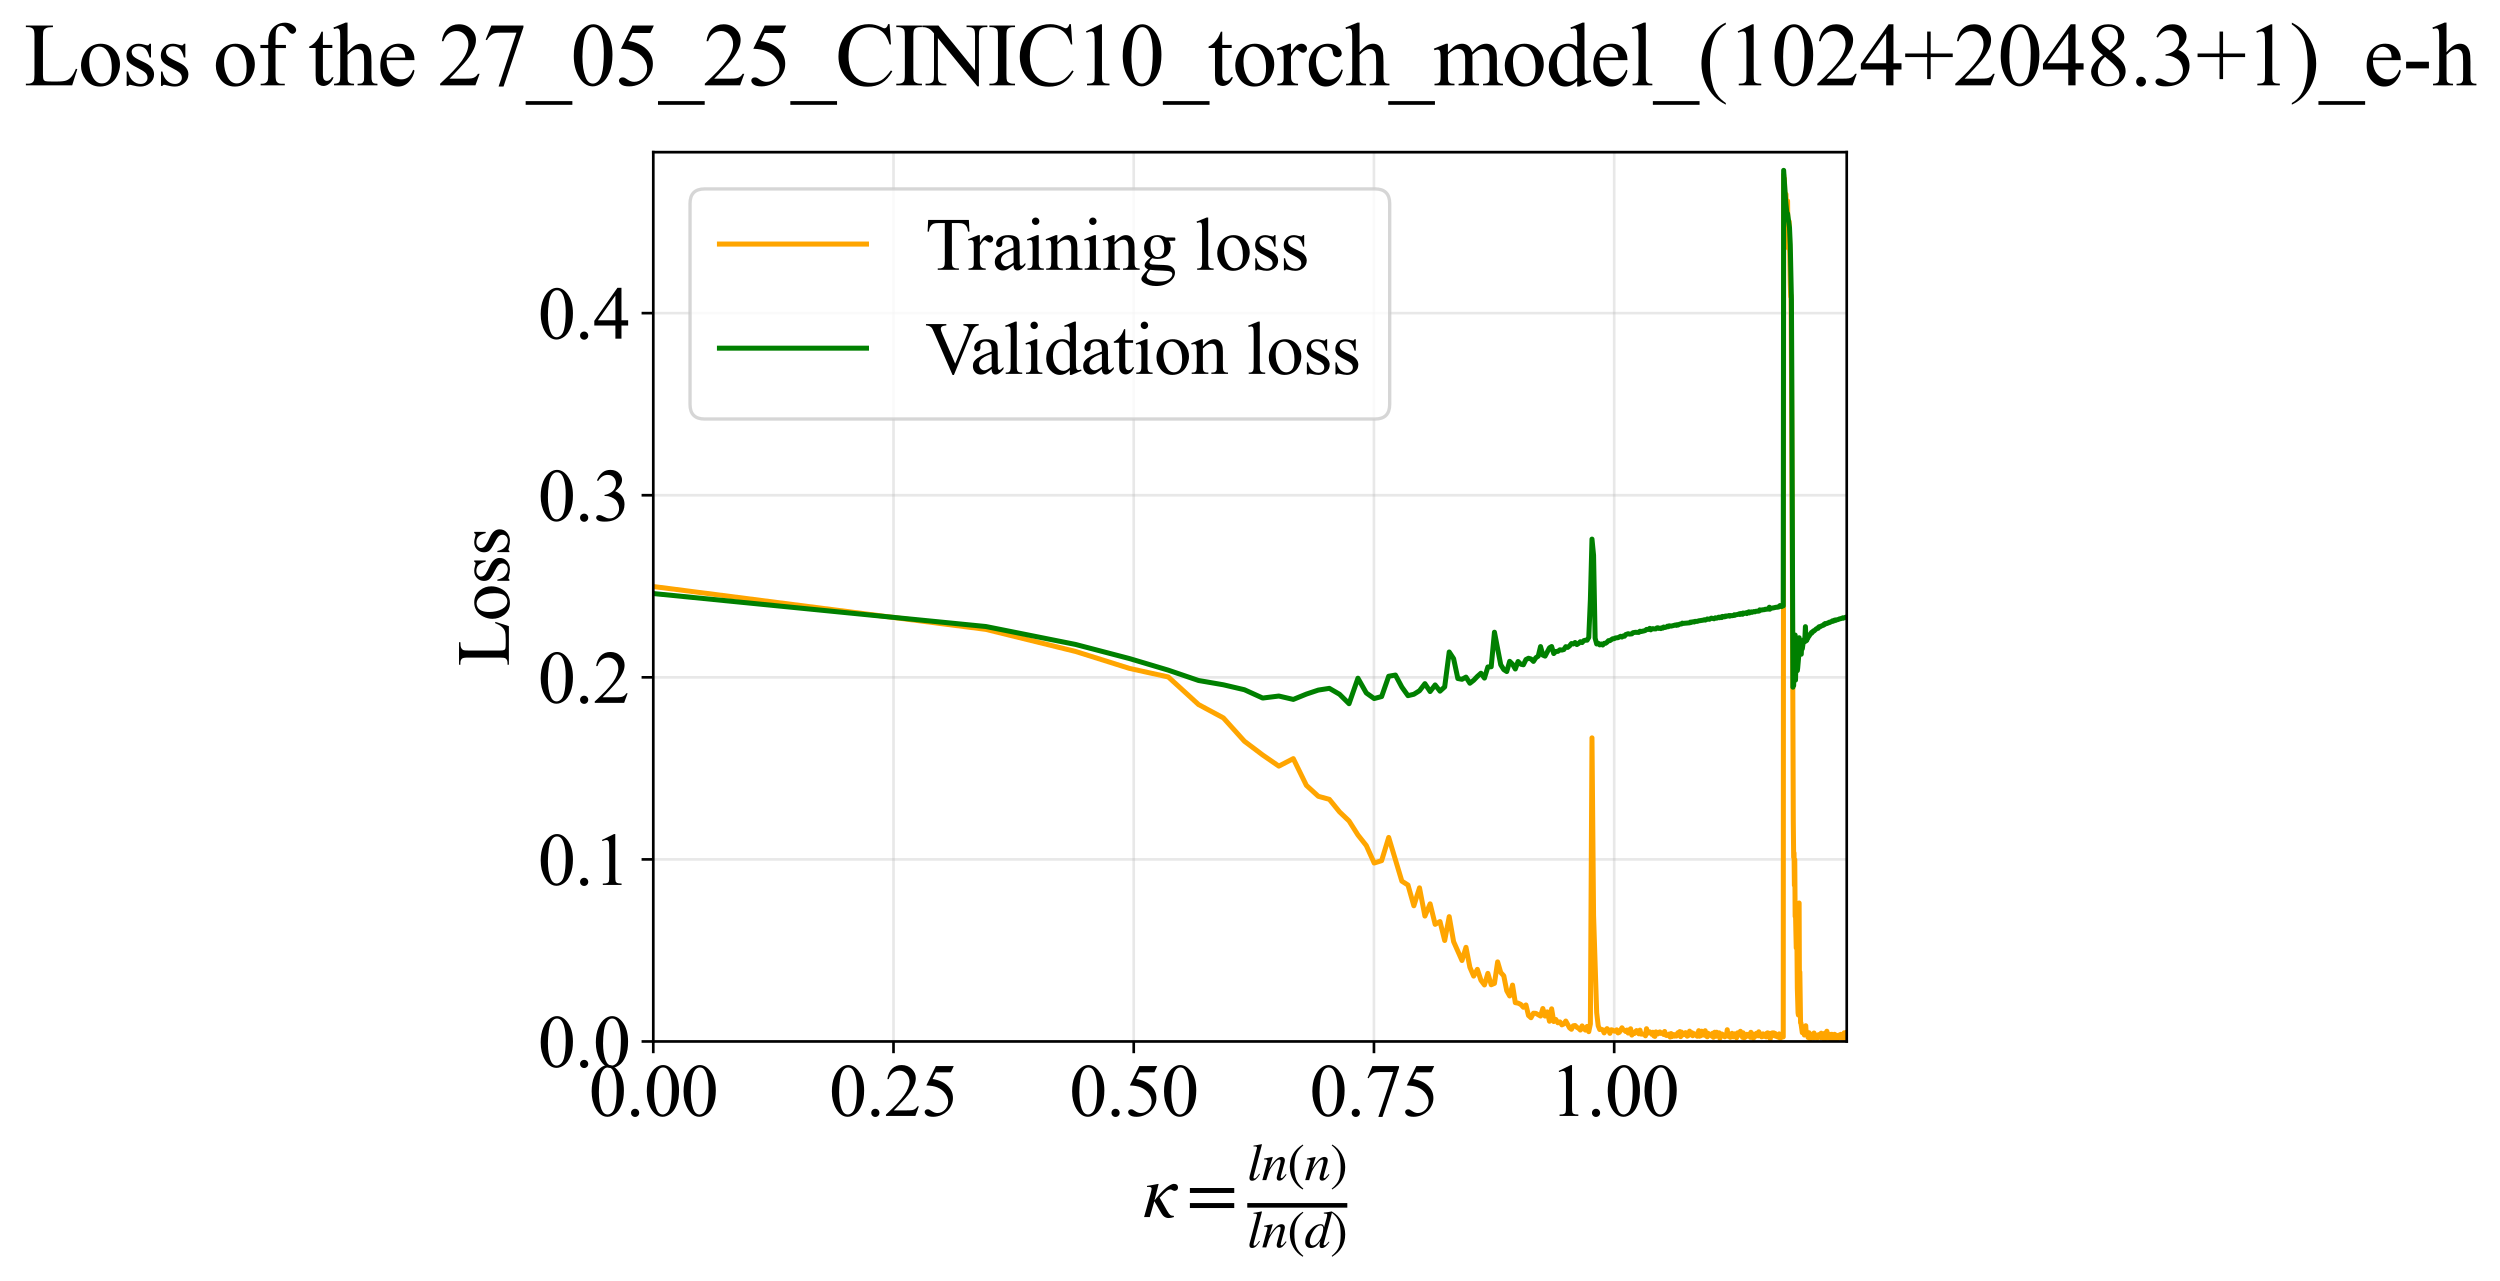 <?xml version="1.0" encoding="utf-8" standalone="no"?>
<!DOCTYPE svg PUBLIC "-//W3C//DTD SVG 1.1//EN"
  "http://www.w3.org/Graphics/SVG/1.1/DTD/svg11.dtd">
<svg xmlns:xlink="http://www.w3.org/1999/xlink" width="748.081pt" height="383.266pt" viewBox="0 0 748.081 383.266" xmlns="http://www.w3.org/2000/svg" version="1.1">
 <defs>
  <style type="text/css">*{stroke-linejoin: round; stroke-linecap: butt}</style>
 </defs>
 <g id="figure_1">
  <g id="patch_1">
   <path d="M -0 383.266 
L 748.081 383.266 
L 748.081 0 
L -0 0 
z
" style="fill: #ffffff"/>
  </g>
  <g id="axes_1">
   <g id="patch_2">
    <path d="M 195.48 311.644 
L 552.6 311.644 
L 552.6 45.532 
L 195.48 45.532 
z
" style="fill: #ffffff"/>
   </g>
   <g id="matplotlib.axis_1">
    <g id="xtick_1">
     <g id="line2d_1">
      <path d="M 195.48 311.644 
L 195.48 45.532 
" clip-path="url(#p58c168858e)" style="fill: none; stroke: #b0b0b0; stroke-opacity: 0.3; stroke-width: 0.8; stroke-linecap: square"/>
     </g>
     <g id="line2d_2">
      <defs>
       <path id="m582a5364ff" d="M 0 0 
L 0 3.5 
" style="stroke: #000000; stroke-width: 0.8"/>
      </defs>
      <g>
       <use xlink:href="#m582a5364ff" x="195.48" y="311.644" style="stroke: #000000; stroke-width: 0.8"/>
      </g>
     </g>
     <g id="text_1">
      <!-- 0.00 -->
      <g transform="translate(176.23 333.92) scale(0.22 -0.22)">
       <defs>
        <path id="TimesNewRomanPSMT-30" d="M 231 2094 
Q 231 2819 450 3342 
Q 669 3866 1031 4122 
Q 1313 4325 1613 4325 
Q 2100 4325 2488 3828 
Q 2972 3213 2972 2159 
Q 2972 1422 2759 906 
Q 2547 391 2217 158 
Q 1888 -75 1581 -75 
Q 975 -75 572 641 
Q 231 1244 231 2094 
z
M 844 2016 
Q 844 1141 1059 588 
Q 1238 122 1591 122 
Q 1759 122 1940 273 
Q 2122 425 2216 781 
Q 2359 1319 2359 2297 
Q 2359 3022 2209 3506 
Q 2097 3866 1919 4016 
Q 1791 4119 1609 4119 
Q 1397 4119 1231 3928 
Q 1006 3669 925 3112 
Q 844 2556 844 2016 
z
" transform="scale(0.016)"/>
        <path id="TimesNewRomanPSMT-2e" d="M 800 606 
Q 947 606 1047 504 
Q 1147 403 1147 259 
Q 1147 116 1045 14 
Q 944 -88 800 -88 
Q 656 -88 554 14 
Q 453 116 453 259 
Q 453 406 554 506 
Q 656 606 800 606 
z
" transform="scale(0.016)"/>
       </defs>
       <use xlink:href="#TimesNewRomanPSMT-30"/>
       <use xlink:href="#TimesNewRomanPSMT-2e" transform="translate(50 0)"/>
       <use xlink:href="#TimesNewRomanPSMT-30" transform="translate(75 0)"/>
       <use xlink:href="#TimesNewRomanPSMT-30" transform="translate(125 0)"/>
      </g>
     </g>
    </g>
    <g id="xtick_2">
     <g id="line2d_3">
      <path d="M 267.365 311.644 
L 267.365 45.532 
" clip-path="url(#p58c168858e)" style="fill: none; stroke: #b0b0b0; stroke-opacity: 0.3; stroke-width: 0.8; stroke-linecap: square"/>
     </g>
     <g id="line2d_4">
      <g>
       <use xlink:href="#m582a5364ff" x="267.365" y="311.644" style="stroke: #000000; stroke-width: 0.8"/>
      </g>
     </g>
     <g id="text_2">
      <!-- 0.25 -->
      <g transform="translate(248.115 333.92) scale(0.22 -0.22)">
       <defs>
        <path id="TimesNewRomanPSMT-32" d="M 2934 816 
L 2638 0 
L 138 0 
L 138 116 
Q 1241 1122 1691 1759 
Q 2141 2397 2141 2925 
Q 2141 3328 1894 3587 
Q 1647 3847 1303 3847 
Q 991 3847 742 3664 
Q 494 3481 375 3128 
L 259 3128 
Q 338 3706 661 4015 
Q 984 4325 1469 4325 
Q 1984 4325 2329 3994 
Q 2675 3663 2675 3213 
Q 2675 2891 2525 2569 
Q 2294 2063 1775 1497 
Q 997 647 803 472 
L 1909 472 
Q 2247 472 2383 497 
Q 2519 522 2628 598 
Q 2738 675 2819 816 
L 2934 816 
z
" transform="scale(0.016)"/>
        <path id="TimesNewRomanPSMT-35" d="M 2778 4238 
L 2534 3706 
L 1259 3706 
L 981 3138 
Q 1809 3016 2294 2522 
Q 2709 2097 2709 1522 
Q 2709 1188 2573 903 
Q 2438 619 2231 419 
Q 2025 219 1772 97 
Q 1413 -75 1034 -75 
Q 653 -75 479 54 
Q 306 184 306 341 
Q 306 428 378 495 
Q 450 563 559 563 
Q 641 563 702 538 
Q 763 513 909 409 
Q 1144 247 1384 247 
Q 1750 247 2026 523 
Q 2303 800 2303 1197 
Q 2303 1581 2056 1914 
Q 1809 2247 1375 2428 
Q 1034 2569 447 2591 
L 1259 4238 
L 2778 4238 
z
" transform="scale(0.016)"/>
       </defs>
       <use xlink:href="#TimesNewRomanPSMT-30"/>
       <use xlink:href="#TimesNewRomanPSMT-2e" transform="translate(50 0)"/>
       <use xlink:href="#TimesNewRomanPSMT-32" transform="translate(75 0)"/>
       <use xlink:href="#TimesNewRomanPSMT-35" transform="translate(125 0)"/>
      </g>
     </g>
    </g>
    <g id="xtick_3">
     <g id="line2d_5">
      <path d="M 339.249 311.644 
L 339.249 45.532 
" clip-path="url(#p58c168858e)" style="fill: none; stroke: #b0b0b0; stroke-opacity: 0.3; stroke-width: 0.8; stroke-linecap: square"/>
     </g>
     <g id="line2d_6">
      <g>
       <use xlink:href="#m582a5364ff" x="339.249" y="311.644" style="stroke: #000000; stroke-width: 0.8"/>
      </g>
     </g>
     <g id="text_3">
      <!-- 0.50 -->
      <g transform="translate(319.999 333.92) scale(0.22 -0.22)">
       <use xlink:href="#TimesNewRomanPSMT-30"/>
       <use xlink:href="#TimesNewRomanPSMT-2e" transform="translate(50 0)"/>
       <use xlink:href="#TimesNewRomanPSMT-35" transform="translate(75 0)"/>
       <use xlink:href="#TimesNewRomanPSMT-30" transform="translate(125 0)"/>
      </g>
     </g>
    </g>
    <g id="xtick_4">
     <g id="line2d_7">
      <path d="M 411.133 311.644 
L 411.133 45.532 
" clip-path="url(#p58c168858e)" style="fill: none; stroke: #b0b0b0; stroke-opacity: 0.3; stroke-width: 0.8; stroke-linecap: square"/>
     </g>
     <g id="line2d_8">
      <g>
       <use xlink:href="#m582a5364ff" x="411.133" y="311.644" style="stroke: #000000; stroke-width: 0.8"/>
      </g>
     </g>
     <g id="text_4">
      <!-- 0.75 -->
      <g transform="translate(391.883 333.92) scale(0.22 -0.22)">
       <defs>
        <path id="TimesNewRomanPSMT-37" d="M 644 4238 
L 2916 4238 
L 2916 4119 
L 1503 -88 
L 1153 -88 
L 2419 3728 
L 1253 3728 
Q 900 3728 750 3644 
Q 488 3500 328 3200 
L 238 3234 
L 644 4238 
z
" transform="scale(0.016)"/>
       </defs>
       <use xlink:href="#TimesNewRomanPSMT-30"/>
       <use xlink:href="#TimesNewRomanPSMT-2e" transform="translate(50 0)"/>
       <use xlink:href="#TimesNewRomanPSMT-37" transform="translate(75 0)"/>
       <use xlink:href="#TimesNewRomanPSMT-35" transform="translate(125 0)"/>
      </g>
     </g>
    </g>
    <g id="xtick_5">
     <g id="line2d_9">
      <path d="M 483.018 311.644 
L 483.018 45.532 
" clip-path="url(#p58c168858e)" style="fill: none; stroke: #b0b0b0; stroke-opacity: 0.3; stroke-width: 0.8; stroke-linecap: square"/>
     </g>
     <g id="line2d_10">
      <g>
       <use xlink:href="#m582a5364ff" x="483.018" y="311.644" style="stroke: #000000; stroke-width: 0.8"/>
      </g>
     </g>
     <g id="text_5">
      <!-- 1.00 -->
      <g transform="translate(463.768 333.92) scale(0.22 -0.22)">
       <defs>
        <path id="TimesNewRomanPSMT-31" d="M 750 3822 
L 1781 4325 
L 1884 4325 
L 1884 747 
Q 1884 391 1914 303 
Q 1944 216 2037 169 
Q 2131 122 2419 116 
L 2419 0 
L 825 0 
L 825 116 
Q 1125 122 1212 167 
Q 1300 213 1334 289 
Q 1369 366 1369 747 
L 1369 3034 
Q 1369 3497 1338 3628 
Q 1316 3728 1258 3775 
Q 1200 3822 1119 3822 
Q 1003 3822 797 3725 
L 750 3822 
z
" transform="scale(0.016)"/>
       </defs>
       <use xlink:href="#TimesNewRomanPSMT-31"/>
       <use xlink:href="#TimesNewRomanPSMT-2e" transform="translate(50 0)"/>
       <use xlink:href="#TimesNewRomanPSMT-30" transform="translate(75 0)"/>
       <use xlink:href="#TimesNewRomanPSMT-30" transform="translate(125 0)"/>
      </g>
     </g>
    </g>
    <g id="text_6">
     <!-- $\kappa  = \frac{ln(n)}{ln(d)}$ -->
     <g transform="translate(342.03 364.186) scale(0.22 -0.22)">
      <defs>
       <path id="STIXGeneral-Italic-3ba" d="M 979 1440 
L 998 1446 
Q 1850 2541 2464 2790 
Q 2547 2822 2630 2822 
Q 2797 2822 2886 2736 
Q 2976 2650 2976 2522 
Q 2976 2387 2893 2307 
Q 2810 2227 2682 2227 
Q 2605 2227 2502 2288 
Q 2400 2349 2336 2349 
Q 2170 2349 1990 2205 
Q 1811 2061 1414 1645 
L 2042 544 
Q 2202 262 2310 182 
Q 2419 102 2624 102 
L 2624 0 
Q 2374 -83 2182 -83 
Q 1786 -83 1555 326 
L 960 1350 
L 576 0 
L 90 0 
L 640 1978 
Q 730 2317 730 2406 
Q 730 2560 518 2560 
L 339 2560 
L 339 2650 
Q 678 2694 1306 2822 
L 1325 2803 
L 979 1440 
z
" transform="scale(0.016)"/>
       <path id="STIXGeneral-Regular-3d" d="M 4077 2048 
L 307 2048 
L 307 2470 
L 4077 2470 
L 4077 2048 
z
M 4077 768 
L 307 768 
L 307 1190 
L 4077 1190 
L 4077 768 
z
" transform="scale(0.016)"/>
       <path id="STIXGeneral-Italic-6c" d="M 1786 4339 
L 806 595 
Q 755 410 755 320 
Q 755 205 864 205 
Q 1037 205 1293 570 
L 1453 794 
L 1542 730 
Q 1254 275 1046 102 
Q 838 -70 576 -70 
Q 262 -70 262 288 
Q 262 397 288 480 
L 1165 3834 
Q 1184 3898 1184 3955 
Q 1184 4096 870 4096 
L 755 4096 
L 755 4198 
Q 1203 4250 1747 4371 
L 1786 4339 
z
" transform="scale(0.016)"/>
       <path id="STIXGeneral-Italic-6e" d="M 2944 749 
L 3034 666 
Q 2707 218 2534 80 
Q 2362 -58 2138 -58 
Q 2010 -58 1923 28 
Q 1837 115 1837 288 
Q 1837 390 1939 768 
L 2221 1805 
Q 2310 2150 2310 2310 
Q 2310 2496 2157 2496 
Q 1971 2496 1750 2275 
Q 1530 2054 1210 1587 
Q 998 1274 899 1024 
Q 800 774 570 0 
L 90 0 
L 704 2240 
Q 717 2304 717 2349 
Q 717 2445 630 2480 
Q 544 2515 301 2522 
L 301 2624 
Q 550 2675 857 2729 
Q 1165 2784 1338 2822 
L 1363 2810 
L 934 1414 
Q 1408 2170 1753 2496 
Q 2099 2822 2413 2822 
Q 2611 2822 2720 2716 
Q 2829 2611 2829 2432 
Q 2829 2272 2765 2048 
L 2406 749 
Q 2317 429 2317 358 
Q 2317 243 2419 243 
Q 2541 243 2810 582 
Q 2854 634 2944 749 
z
" transform="scale(0.016)"/>
       <path id="STIXGeneral-Regular-28" d="M 1946 -1030 
L 1869 -1133 
Q 1126 -710 716 32 
Q 307 774 307 1613 
Q 307 3386 1888 4326 
L 1946 4224 
Q 1293 3667 1075 3126 
Q 858 2586 858 1632 
Q 858 685 1082 96 
Q 1306 -493 1946 -1030 
z
" transform="scale(0.016)"/>
       <path id="STIXGeneral-Regular-29" d="M 186 4224 
L 262 4326 
Q 992 3891 1408 3148 
Q 1824 2406 1824 1581 
Q 1824 -166 243 -1133 
L 186 -1030 
Q 845 -486 1059 54 
Q 1274 595 1274 1562 
Q 1274 2534 1059 3120 
Q 845 3706 186 4224 
z
" transform="scale(0.016)"/>
       <path id="STIXGeneral-Italic-64" d="M 3334 4371 
L 3373 4333 
L 3123 3360 
L 2739 1958 
Q 2323 429 2323 384 
Q 2323 256 2438 256 
Q 2522 256 2614 336 
Q 2707 416 2963 710 
L 3040 646 
Q 2547 -83 2099 -83 
Q 1978 -83 1907 -6 
Q 1837 70 1837 205 
Q 1837 397 1920 774 
Q 1645 307 1379 118 
Q 1114 -70 781 -70 
Q 461 -70 278 125 
Q 96 320 96 678 
Q 96 1440 713 2131 
Q 1331 2822 1965 2822 
Q 2163 2822 2256 2732 
Q 2349 2643 2381 2451 
L 2387 2451 
L 2675 3494 
Q 2765 3808 2765 3949 
Q 2765 4051 2694 4076 
Q 2624 4102 2355 4115 
L 2355 4224 
Q 2848 4269 3334 4371 
z
M 2278 2310 
Q 2278 2477 2185 2576 
Q 2093 2675 1978 2675 
Q 1677 2675 1395 2381 
Q 1075 2042 864 1571 
Q 653 1101 653 704 
Q 653 486 752 361 
Q 851 237 1024 237 
Q 1312 237 1606 550 
Q 1901 864 2089 1350 
Q 2278 1837 2278 2310 
z
" transform="scale(0.016)"/>
      </defs>
      <use xlink:href="#STIXGeneral-Italic-3ba" transform="translate(0 0.003)"/>
      <use xlink:href="#STIXGeneral-Regular-3d" transform="translate(58.84 0.003)"/>
      <use xlink:href="#STIXGeneral-Italic-6c" transform="translate(141.78 50.192) scale(0.7)"/>
      <use xlink:href="#STIXGeneral-Italic-6e" transform="translate(161.24 50.192) scale(0.7)"/>
      <use xlink:href="#STIXGeneral-Regular-28" transform="translate(196.24 50.192) scale(0.7)"/>
      <use xlink:href="#STIXGeneral-Italic-6e" transform="translate(219.55 50.192) scale(0.7)"/>
      <use xlink:href="#STIXGeneral-Regular-29" transform="translate(254.55 50.192) scale(0.7)"/>
      <use xlink:href="#STIXGeneral-Italic-6c" transform="translate(141.78 -41.258) scale(0.7)"/>
      <use xlink:href="#STIXGeneral-Italic-6e" transform="translate(161.24 -41.258) scale(0.7)"/>
      <use xlink:href="#STIXGeneral-Regular-28" transform="translate(196.24 -41.258) scale(0.7)"/>
      <use xlink:href="#STIXGeneral-Italic-64" transform="translate(219.55 -41.258) scale(0.7)"/>
      <use xlink:href="#STIXGeneral-Regular-29" transform="translate(254.55 -41.258) scale(0.7)"/>
      <path d="M 141.78 12.8 
L 141.78 19.05 
L 277.86 19.05 
L 277.86 12.8 
L 141.78 12.8 
z
"/>
     </g>
    </g>
   </g>
   <g id="matplotlib.axis_2">
    <g id="ytick_1">
     <g id="line2d_11">
      <path d="M 195.48 311.644 
L 552.6 311.644 
" clip-path="url(#p58c168858e)" style="fill: none; stroke: #b0b0b0; stroke-opacity: 0.3; stroke-width: 0.8; stroke-linecap: square"/>
     </g>
     <g id="line2d_12">
      <defs>
       <path id="m85d4b911da" d="M 0 0 
L -3.5 0 
" style="stroke: #000000; stroke-width: 0.8"/>
      </defs>
      <g>
       <use xlink:href="#m85d4b911da" x="195.48" y="311.644" style="stroke: #000000; stroke-width: 0.8"/>
      </g>
     </g>
     <g id="text_7">
      <!-- 0.0 -->
      <g transform="translate(160.98 319.282) scale(0.22 -0.22)">
       <use xlink:href="#TimesNewRomanPSMT-30"/>
       <use xlink:href="#TimesNewRomanPSMT-2e" transform="translate(50 0)"/>
       <use xlink:href="#TimesNewRomanPSMT-30" transform="translate(75 0)"/>
      </g>
     </g>
    </g>
    <g id="ytick_2">
     <g id="line2d_13">
      <path d="M 195.48 257.159 
L 552.6 257.159 
" clip-path="url(#p58c168858e)" style="fill: none; stroke: #b0b0b0; stroke-opacity: 0.3; stroke-width: 0.8; stroke-linecap: square"/>
     </g>
     <g id="line2d_14">
      <g>
       <use xlink:href="#m85d4b911da" x="195.48" y="257.159" style="stroke: #000000; stroke-width: 0.8"/>
      </g>
     </g>
     <g id="text_8">
      <!-- 0.1 -->
      <g transform="translate(160.98 264.797) scale(0.22 -0.22)">
       <use xlink:href="#TimesNewRomanPSMT-30"/>
       <use xlink:href="#TimesNewRomanPSMT-2e" transform="translate(50 0)"/>
       <use xlink:href="#TimesNewRomanPSMT-31" transform="translate(75 0)"/>
      </g>
     </g>
    </g>
    <g id="ytick_3">
     <g id="line2d_15">
      <path d="M 195.48 202.675 
L 552.6 202.675 
" clip-path="url(#p58c168858e)" style="fill: none; stroke: #b0b0b0; stroke-opacity: 0.3; stroke-width: 0.8; stroke-linecap: square"/>
     </g>
     <g id="line2d_16">
      <g>
       <use xlink:href="#m85d4b911da" x="195.48" y="202.675" style="stroke: #000000; stroke-width: 0.8"/>
      </g>
     </g>
     <g id="text_9">
      <!-- 0.2 -->
      <g transform="translate(160.98 210.313) scale(0.22 -0.22)">
       <use xlink:href="#TimesNewRomanPSMT-30"/>
       <use xlink:href="#TimesNewRomanPSMT-2e" transform="translate(50 0)"/>
       <use xlink:href="#TimesNewRomanPSMT-32" transform="translate(75 0)"/>
      </g>
     </g>
    </g>
    <g id="ytick_4">
     <g id="line2d_17">
      <path d="M 195.48 148.19 
L 552.6 148.19 
" clip-path="url(#p58c168858e)" style="fill: none; stroke: #b0b0b0; stroke-opacity: 0.3; stroke-width: 0.8; stroke-linecap: square"/>
     </g>
     <g id="line2d_18">
      <g>
       <use xlink:href="#m85d4b911da" x="195.48" y="148.19" style="stroke: #000000; stroke-width: 0.8"/>
      </g>
     </g>
     <g id="text_10">
      <!-- 0.3 -->
      <g transform="translate(160.98 155.828) scale(0.22 -0.22)">
       <defs>
        <path id="TimesNewRomanPSMT-33" d="M 325 3431 
Q 506 3859 782 4092 
Q 1059 4325 1472 4325 
Q 1981 4325 2253 3994 
Q 2459 3747 2459 3466 
Q 2459 3003 1878 2509 
Q 2269 2356 2469 2072 
Q 2669 1788 2669 1403 
Q 2669 853 2319 450 
Q 1863 -75 997 -75 
Q 569 -75 414 31 
Q 259 138 259 259 
Q 259 350 332 419 
Q 406 488 509 488 
Q 588 488 669 463 
Q 722 447 909 348 
Q 1097 250 1169 231 
Q 1284 197 1416 197 
Q 1734 197 1970 444 
Q 2206 691 2206 1028 
Q 2206 1275 2097 1509 
Q 2016 1684 1919 1775 
Q 1784 1900 1550 2001 
Q 1316 2103 1072 2103 
L 972 2103 
L 972 2197 
Q 1219 2228 1467 2375 
Q 1716 2522 1828 2728 
Q 1941 2934 1941 3181 
Q 1941 3503 1739 3701 
Q 1538 3900 1238 3900 
Q 753 3900 428 3381 
L 325 3431 
z
" transform="scale(0.016)"/>
       </defs>
       <use xlink:href="#TimesNewRomanPSMT-30"/>
       <use xlink:href="#TimesNewRomanPSMT-2e" transform="translate(50 0)"/>
       <use xlink:href="#TimesNewRomanPSMT-33" transform="translate(75 0)"/>
      </g>
     </g>
    </g>
    <g id="ytick_5">
     <g id="line2d_19">
      <path d="M 195.48 93.706 
L 552.6 93.706 
" clip-path="url(#p58c168858e)" style="fill: none; stroke: #b0b0b0; stroke-opacity: 0.3; stroke-width: 0.8; stroke-linecap: square"/>
     </g>
     <g id="line2d_20">
      <g>
       <use xlink:href="#m85d4b911da" x="195.48" y="93.706" style="stroke: #000000; stroke-width: 0.8"/>
      </g>
     </g>
     <g id="text_11">
      <!-- 0.4 -->
      <g transform="translate(160.98 101.344) scale(0.22 -0.22)">
       <defs>
        <path id="TimesNewRomanPSMT-34" d="M 2978 1563 
L 2978 1119 
L 2409 1119 
L 2409 0 
L 1894 0 
L 1894 1119 
L 100 1119 
L 100 1519 
L 2066 4325 
L 2409 4325 
L 2409 1563 
L 2978 1563 
z
M 1894 1563 
L 1894 3666 
L 406 1563 
L 1894 1563 
z
" transform="scale(0.016)"/>
       </defs>
       <use xlink:href="#TimesNewRomanPSMT-30"/>
       <use xlink:href="#TimesNewRomanPSMT-2e" transform="translate(50 0)"/>
       <use xlink:href="#TimesNewRomanPSMT-34" transform="translate(75 0)"/>
      </g>
     </g>
    </g>
    <g id="text_12">
     <!-- Loss -->
     <g transform="translate(152.274 199.369) rotate(-90) scale(0.22 -0.22)">
      <defs>
       <path id="TimesNewRomanPSMT-4c" d="M 3669 1172 
L 3772 1150 
L 3409 0 
L 128 0 
L 128 116 
L 288 116 
Q 556 116 672 291 
Q 738 391 738 753 
L 738 3488 
Q 738 3884 650 3984 
Q 528 4122 288 4122 
L 128 4122 
L 128 4238 
L 2047 4238 
L 2047 4122 
Q 1709 4125 1573 4059 
Q 1438 3994 1388 3894 
Q 1338 3794 1338 3416 
L 1338 753 
Q 1338 494 1388 397 
Q 1425 331 1503 300 
Q 1581 269 1991 269 
L 2300 269 
Q 2788 269 2984 341 
Q 3181 413 3343 595 
Q 3506 778 3669 1172 
z
" transform="scale(0.016)"/>
       <path id="TimesNewRomanPSMT-6f" d="M 1600 2947 
Q 2250 2947 2644 2453 
Q 2978 2031 2978 1484 
Q 2978 1100 2793 706 
Q 2609 313 2286 112 
Q 1963 -88 1566 -88 
Q 919 -88 538 428 
Q 216 863 216 1403 
Q 216 1797 411 2186 
Q 606 2575 925 2761 
Q 1244 2947 1600 2947 
z
M 1503 2744 
Q 1338 2744 1170 2645 
Q 1003 2547 900 2300 
Q 797 2053 797 1666 
Q 797 1041 1045 587 
Q 1294 134 1700 134 
Q 2003 134 2200 384 
Q 2397 634 2397 1244 
Q 2397 2006 2069 2444 
Q 1847 2744 1503 2744 
z
" transform="scale(0.016)"/>
       <path id="TimesNewRomanPSMT-73" d="M 2050 2947 
L 2050 1972 
L 1947 1972 
Q 1828 2431 1642 2597 
Q 1456 2763 1169 2763 
Q 950 2763 815 2647 
Q 681 2531 681 2391 
Q 681 2216 781 2091 
Q 878 1963 1175 1819 
L 1631 1597 
Q 2266 1288 2266 781 
Q 2266 391 1970 151 
Q 1675 -88 1309 -88 
Q 1047 -88 709 6 
Q 606 38 541 38 
Q 469 38 428 -44 
L 325 -44 
L 325 978 
L 428 978 
Q 516 541 762 319 
Q 1009 97 1316 97 
Q 1531 97 1667 223 
Q 1803 350 1803 528 
Q 1803 744 1651 891 
Q 1500 1038 1047 1263 
Q 594 1488 453 1669 
Q 313 1847 313 2119 
Q 313 2472 555 2709 
Q 797 2947 1181 2947 
Q 1350 2947 1591 2875 
Q 1750 2828 1803 2828 
Q 1853 2828 1881 2850 
Q 1909 2872 1947 2947 
L 2050 2947 
z
" transform="scale(0.016)"/>
      </defs>
      <use xlink:href="#TimesNewRomanPSMT-4c"/>
      <use xlink:href="#TimesNewRomanPSMT-6f" transform="translate(61.084 0)"/>
      <use xlink:href="#TimesNewRomanPSMT-73" transform="translate(111.084 0)"/>
      <use xlink:href="#TimesNewRomanPSMT-73" transform="translate(150 0)"/>
     </g>
    </g>
   </g>
   <g id="line2d_21">
    <path d="M 195.48 175.509 
L 295.014 188.338 
L 321.841 194.94 
L 337.998 200.018 
L 349.596 202.575 
L 358.651 210.832 
L 366.078 214.824 
L 372.376 221.81 
L 377.842 225.923 
L 382.671 229.246 
L 386.996 227.01 
L 390.913 235.012 
L 394.491 238.28 
L 397.785 239.189 
L 400.837 242.947 
L 403.679 245.657 
L 406.339 249.855 
L 408.839 253.016 
L 411.197 258.242 
L 413.427 257.537 
L 415.544 250.592 
L 419.479 263.666 
L 421.315 264.83 
L 423.073 271.036 
L 424.76 265.673 
L 426.38 274.113 
L 427.94 270.464 
L 429.443 276.594 
L 430.894 275.766 
L 432.296 281.421 
L 433.651 274.295 
L 434.964 281.765 
L 437.471 287.412 
L 438.67 283.472 
L 439.836 289.449 
L 440.969 292.08 
L 442.073 290.066 
L 443.147 293.332 
L 444.195 294.726 
L 445.217 291.267 
L 446.214 294.668 
L 447.188 294.254 
L 448.139 287.83 
L 449.069 291.001 
L 449.979 291.997 
L 450.869 296.473 
L 451.741 298.023 
L 452.595 294.77 
L 453.431 300.028 
L 454.251 300.171 
L 455.055 300.548 
L 455.843 301.401 
L 456.617 300.717 
L 457.377 303.865 
L 458.123 304.533 
L 458.856 303.186 
L 459.576 303.233 
L 460.98 304.033 
L 461.665 301.785 
L 462.338 304.038 
L 463.001 302.787 
L 463.653 305.585 
L 464.295 301.878 
L 464.928 305.678 
L 465.551 305.06 
L 466.164 306.053 
L 466.769 305.795 
L 467.365 306.67 
L 467.953 306.389 
L 468.532 305.531 
L 469.667 307.571 
L 470.223 307.992 
L 470.772 306.95 
L 471.313 306.866 
L 471.848 307.397 
L 472.376 307.705 
L 472.897 308.217 
L 473.412 306.986 
L 473.92 307.802 
L 474.422 308.242 
L 474.918 307.143 
L 475.409 308.709 
L 475.893 306.387 
L 476.372 220.795 
L 476.846 273.854 
L 477.777 303.036 
L 478.235 306.956 
L 478.688 308.058 
L 479.136 307.984 
L 479.579 308.163 
L 480.018 309.069 
L 480.452 308.229 
L 480.881 307.802 
L 481.306 308.235 
L 481.727 309.207 
L 482.143 308.145 
L 482.556 308.231 
L 482.964 308.529 
L 483.368 308.583 
L 483.769 308.156 
L 484.165 309.081 
L 484.558 308.89 
L 485.333 307.553 
L 485.715 308.136 
L 486.093 308.315 
L 486.468 308.658 
L 486.84 308.227 
L 487.208 309.124 
L 487.574 308.196 
L 487.936 307.845 
L 488.294 309.729 
L 488.65 309.006 
L 489.003 309.28 
L 489.353 308.695 
L 489.7 308.383 
L 490.044 309.048 
L 490.385 309.348 
L 490.723 308.254 
L 491.059 309.436 
L 492.05 309.459 
L 492.375 309.949 
L 492.697 307.828 
L 493.017 309.188 
L 493.335 308.728 
L 493.65 308.759 
L 493.963 309.042 
L 494.274 309.496 
L 494.582 308.886 
L 494.888 309.965 
L 495.191 310.118 
L 495.493 308.777 
L 495.792 308.926 
L 496.089 309.381 
L 496.384 308.933 
L 496.677 308.784 
L 496.968 309.227 
L 497.257 309.073 
L 497.544 309.105 
L 497.829 309.548 
L 498.112 308.648 
L 498.393 309.697 
L 498.672 309.851 
L 498.949 309.705 
L 499.225 309.865 
L 499.498 309.418 
L 499.77 310.32 
L 500.04 309.273 
L 500.309 310.169 
L 500.575 309.712 
L 500.84 309.574 
L 501.103 310.036 
L 501.365 309.887 
L 501.625 310.025 
L 501.883 309.286 
L 502.14 308.983 
L 502.395 309.735 
L 502.649 308.682 
L 502.901 310.2 
L 503.151 308.835 
L 503.4 309.745 
L 503.648 309.445 
L 503.894 309.448 
L 504.138 309.604 
L 504.381 308.995 
L 504.863 310.058 
L 505.34 309.764 
L 505.576 308.552 
L 505.811 309.608 
L 506.045 309.622 
L 506.277 309.01 
L 506.508 309.926 
L 506.738 309.466 
L 506.966 309.313 
L 507.193 309.619 
L 507.419 309.619 
L 507.867 310.075 
L 508.311 308.415 
L 508.531 310.074 
L 508.75 309.173 
L 508.967 309.924 
L 509.184 308.572 
L 510.039 309.769 
L 510.25 308.424 
L 510.668 310.088 
L 510.876 310.244 
L 511.083 309.18 
L 511.494 309.484 
L 511.697 309.795 
L 511.9 309.485 
L 512.102 309.628 
L 512.303 310.082 
L 512.503 309.181 
L 512.701 310.392 
L 513.096 308.875 
L 513.292 309.789 
L 513.487 310.093 
L 513.682 308.88 
L 513.875 309.191 
L 514.067 309.79 
L 514.45 309.062 
L 514.639 310.701 
L 515.203 309.401 
L 515.39 309.488 
L 515.575 309.944 
L 515.76 309.786 
L 516.127 310.25 
L 516.491 309.81 
L 516.671 309.334 
L 516.851 308.129 
L 517.03 309.788 
L 517.209 310.094 
L 517.386 309.489 
L 517.739 310.405 
L 517.914 309.65 
L 518.089 309.649 
L 518.263 309.194 
L 518.608 310.255 
L 518.78 309.806 
L 518.951 309.952 
L 519.121 309.351 
L 519.291 309.653 
L 519.46 309.5 
L 519.628 310.562 
L 519.963 309.053 
L 520.294 309.805 
L 520.459 309.047 
L 520.623 309.657 
L 520.787 308.595 
L 520.95 309.808 
L 521.112 309.356 
L 521.435 310.408 
L 521.595 309.05 
L 521.914 310.564 
L 522.073 310.42 
L 522.231 309.958 
L 522.388 310.261 
L 522.545 310.109 
L 522.701 309.505 
L 523.012 309.8 
L 523.32 309.503 
L 523.473 309.955 
L 523.626 309.508 
L 523.778 310.414 
L 523.93 308.901 
L 524.081 309.96 
L 524.232 309.961 
L 524.382 309.355 
L 524.68 310.696 
L 524.828 310.414 
L 524.976 309.506 
L 525.27 310.115 
L 525.416 309.357 
L 525.562 309.209 
L 525.852 309.812 
L 525.996 309.208 
L 526.14 309.965 
L 526.283 308.749 
L 526.568 309.812 
L 526.851 309.361 
L 526.992 309.664 
L 527.133 310.269 
L 527.551 309.362 
L 527.827 310.118 
L 528.102 309.514 
L 528.51 310.271 
L 528.646 309.21 
L 528.781 309.968 
L 528.915 309.06 
L 529.049 309.818 
L 529.183 309.364 
L 529.316 309.967 
L 529.581 309.21 
L 529.713 310.875 
L 529.844 310.12 
L 529.975 310.121 
L 530.366 309.062 
L 530.624 309.517 
L 530.753 309.063 
L 531.009 309.97 
L 531.136 309.213 
L 531.263 309.971 
L 531.39 309.82 
L 531.516 310.123 
L 531.642 309.668 
L 531.892 310.273 
L 532.017 310.274 
L 532.141 309.668 
L 532.265 310.425 
L 532.389 309.367 
L 532.512 309.81 
L 532.635 309.814 
L 532.758 310.727 
L 533.002 309.518 
L 533.123 309.972 
L 533.365 309.669 
L 533.605 310.274 
L 533.725 52.272 
L 533.844 59.982 
L 533.963 53.446 
L 534.2 64.95 
L 534.318 65.612 
L 534.436 58.138 
L 534.67 68.573 
L 534.787 71.789 
L 534.903 60.138 
L 535.019 73.796 
L 535.135 74.239 
L 535.25 73.219 
L 535.365 66.266 
L 535.48 71.504 
L 535.708 84.594 
L 535.822 88.83 
L 535.936 88.422 
L 536.162 127.01 
L 536.61 245.647 
L 536.721 256.537 
L 536.832 255.263 
L 536.943 264.922 
L 537.054 257.205 
L 537.164 274.217 
L 537.274 273.339 
L 537.492 283.649 
L 537.601 271.461 
L 537.819 295.773 
L 538.035 303.073 
L 538.142 303.726 
L 538.249 295.81 
L 538.356 270.209 
L 538.463 299.668 
L 538.57 290.878 
L 538.782 306.03 
L 538.887 306.079 
L 539.307 309.016 
L 539.516 308.181 
L 539.62 309.014 
L 539.723 308.955 
L 539.827 307.926 
L 539.93 309.717 
L 540.032 307.409 
L 540.135 309.363 
L 540.339 306.929 
L 540.441 308.827 
L 540.542 308.537 
L 540.745 309.375 
L 540.846 309.61 
L 540.946 309.425 
L 541.046 310.451 
L 541.246 310.228 
L 541.346 309.042 
L 541.445 310.368 
L 541.544 309.932 
L 541.643 310.863 
L 541.84 310.408 
L 541.938 309.531 
L 542.036 310.138 
L 542.134 309.842 
L 542.329 310.441 
L 542.426 309.543 
L 542.715 310.618 
L 542.811 309.109 
L 543.003 309.576 
L 543.289 310.336 
L 543.384 310.032 
L 543.761 310.651 
L 543.948 309.747 
L 544.041 310.063 
L 544.134 310.348 
L 544.227 309.589 
L 544.412 310.359 
L 544.505 310.324 
L 544.597 309.762 
L 544.688 310.057 
L 544.78 309.915 
L 544.872 310.512 
L 544.963 309.161 
L 545.145 310.221 
L 545.235 309.764 
L 545.326 310.227 
L 545.416 309.469 
L 545.596 310.527 
L 545.775 310.076 
L 545.864 310.991 
L 546.042 309.176 
L 546.131 310.823 
L 546.308 309.78 
L 546.572 310.543 
L 546.659 308.578 
L 546.834 310.537 
L 546.921 309.937 
L 547.008 310.095 
L 547.095 310.248 
L 547.181 310.697 
L 547.267 310.088 
L 547.354 310.539 
L 547.44 309.484 
L 547.525 310.549 
L 547.611 310.397 
L 547.696 309.642 
L 547.867 311.002 
L 548.121 309.493 
L 548.205 310.253 
L 548.289 309.941 
L 548.625 311.009 
L 548.791 310.403 
L 548.874 310.707 
L 548.957 309.498 
L 549.04 310.256 
L 549.122 310.106 
L 549.205 309.649 
L 549.287 310.408 
L 549.369 309.953 
L 549.451 310.106 
L 549.533 311.014 
L 549.614 309.804 
L 549.777 310.862 
L 550.02 309.955 
L 550.1 310.109 
L 550.181 310.561 
L 550.261 310.109 
L 550.341 310.26 
L 550.421 310.108 
L 550.501 309.655 
L 550.581 309.807 
L 550.739 310.413 
L 550.819 309.505 
L 550.898 310.413 
L 550.977 309.656 
L 551.055 309.807 
L 551.134 310.717 
L 551.213 310.111 
L 551.291 310.717 
L 551.369 310.565 
L 551.447 310.263 
L 551.603 310.717 
L 551.68 310.112 
L 551.758 310.566 
L 551.835 309.056 
L 551.989 310.566 
L 552.143 309.658 
L 552.22 310.569 
L 552.296 310.114 
L 552.372 310.87 
L 552.448 308.904 
L 552.524 310.721 
L 552.6 309.964 
" clip-path="url(#p58c168858e)" style="fill: none; stroke: #ffa500; stroke-width: 1.5; stroke-linecap: square"/>
   </g>
   <g id="line2d_22">
    <path d="M 195.48 177.606 
L 295.014 187.477 
L 321.841 192.84 
L 337.998 197.071 
L 349.596 200.534 
L 358.651 203.628 
L 366.078 204.912 
L 372.376 206.394 
L 377.842 208.879 
L 382.671 208.276 
L 386.996 209.29 
L 390.913 207.689 
L 394.491 206.493 
L 397.785 205.977 
L 400.837 207.752 
L 403.679 210.572 
L 406.339 202.944 
L 408.839 207.357 
L 411.197 209.025 
L 413.427 208.429 
L 415.544 202.354 
L 417.559 202.001 
L 419.479 205.593 
L 421.315 208.165 
L 423.073 207.746 
L 424.76 206.689 
L 426.38 204.576 
L 427.94 206.929 
L 429.443 204.955 
L 430.894 206.817 
L 432.296 205.532 
L 433.651 195.097 
L 434.964 197.09 
L 436.237 203.036 
L 437.471 203.271 
L 438.67 202.619 
L 439.836 204.443 
L 440.969 203.565 
L 442.073 202.405 
L 443.147 201.453 
L 444.195 202.904 
L 445.217 199.575 
L 446.214 199.517 
L 447.188 189.182 
L 449.069 198.907 
L 449.979 200.365 
L 450.869 200.946 
L 451.741 197.892 
L 452.595 198.743 
L 453.431 200.185 
L 454.251 197.952 
L 455.055 198.749 
L 455.843 198.927 
L 456.617 197.352 
L 457.377 196.971 
L 458.123 197.185 
L 458.856 197.909 
L 459.576 196.814 
L 460.284 196.345 
L 460.98 193.478 
L 461.665 196.034 
L 462.338 196.332 
L 463.653 193.847 
L 464.295 193.466 
L 464.928 195.56 
L 465.551 194.93 
L 466.164 194.915 
L 466.769 194.447 
L 467.365 194.522 
L 467.953 194.355 
L 468.532 193.506 
L 469.103 193.724 
L 469.667 193.27 
L 470.223 192.571 
L 470.772 192.691 
L 471.313 192.263 
L 471.848 192.867 
L 472.376 192.532 
L 472.897 192.022 
L 473.412 192.28 
L 473.92 191.707 
L 474.422 191.571 
L 474.918 191.564 
L 475.409 190.74 
L 475.893 179.42 
L 476.372 161.322 
L 476.846 166.161 
L 477.314 190.979 
L 477.777 192.696 
L 478.235 192.482 
L 478.688 192.967 
L 479.136 192.696 
L 479.579 193.008 
L 480.018 192.507 
L 480.452 192.486 
L 480.881 192.168 
L 481.306 191.708 
L 481.727 191.698 
L 482.556 191.144 
L 482.964 191.14 
L 483.368 190.898 
L 484.165 190.817 
L 484.947 190.399 
L 485.333 190.626 
L 485.715 190.305 
L 486.093 190.38 
L 486.468 189.881 
L 487.208 189.629 
L 487.574 189.745 
L 488.294 189.666 
L 488.65 189.324 
L 489.353 189.208 
L 490.385 189.237 
L 490.723 188.88 
L 491.059 188.98 
L 492.05 188.749 
L 492.375 188.629 
L 492.697 188.345 
L 493.335 188.35 
L 493.65 188.027 
L 493.963 188.464 
L 494.274 188.166 
L 494.582 188.105 
L 494.888 188.187 
L 495.493 188.179 
L 495.792 187.895 
L 496.089 187.854 
L 496.384 188.044 
L 496.677 187.975 
L 496.968 188.098 
L 497.257 187.852 
L 497.544 187.958 
L 497.829 187.623 
L 498.112 187.779 
L 498.672 187.636 
L 498.949 187.378 
L 499.225 187.538 
L 499.498 187.264 
L 500.04 187.357 
L 500.575 187.227 
L 501.365 187.007 
L 501.625 187.139 
L 501.883 186.914 
L 502.14 187.034 
L 502.649 186.748 
L 503.151 186.714 
L 503.4 186.458 
L 503.648 186.558 
L 504.138 186.495 
L 505.576 186.375 
L 505.811 186.155 
L 506.045 186.263 
L 506.277 186.106 
L 506.508 186.134 
L 506.738 186.034 
L 506.966 186.121 
L 507.193 185.941 
L 507.867 185.94 
L 508.311 185.773 
L 508.967 185.678 
L 509.613 185.576 
L 510.039 185.44 
L 510.25 185.557 
L 510.668 185.382 
L 510.876 185.215 
L 511.494 185.32 
L 512.102 184.966 
L 512.899 185.157 
L 513.292 184.865 
L 513.682 184.98 
L 514.067 184.798 
L 514.259 184.68 
L 514.45 184.845 
L 514.639 184.827 
L 514.828 184.639 
L 515.203 184.796 
L 515.39 184.456 
L 515.575 184.459 
L 515.944 184.583 
L 516.127 184.554 
L 516.309 184.337 
L 516.491 184.463 
L 516.671 184.324 
L 517.03 184.335 
L 517.386 184.179 
L 517.563 184.375 
L 517.914 184.184 
L 518.263 184.254 
L 518.608 184.161 
L 518.78 184.177 
L 518.951 183.956 
L 519.121 184.117 
L 519.46 183.943 
L 519.963 183.88 
L 520.459 183.671 
L 520.623 183.87 
L 520.787 183.591 
L 520.95 183.802 
L 521.274 183.55 
L 521.435 183.808 
L 521.595 183.438 
L 521.914 183.589 
L 522.388 183.376 
L 522.701 183.601 
L 522.857 183.259 
L 523.166 183.391 
L 523.32 183.078 
L 523.473 183.412 
L 523.93 183.163 
L 524.081 183.091 
L 524.232 183.24 
L 524.828 182.993 
L 525.123 183.081 
L 525.416 182.912 
L 526.283 182.869 
L 526.426 182.819 
L 526.568 182.489 
L 526.851 182.58 
L 527.133 182.532 
L 527.551 182.462 
L 528.102 182.407 
L 528.239 182.3 
L 528.51 182.317 
L 528.915 182.211 
L 529.049 182.275 
L 529.183 182.172 
L 529.448 181.704 
L 529.581 182.299 
L 529.844 182.025 
L 530.366 181.947 
L 530.753 181.878 
L 531.39 181.727 
L 531.892 181.692 
L 532.017 181.591 
L 532.141 181.655 
L 532.389 181.561 
L 532.635 181.201 
L 532.88 181.273 
L 533.123 181.501 
L 533.244 181.319 
L 533.365 181.359 
L 533.485 181.225 
L 533.605 181.289 
L 533.725 50.98 
L 534.318 60.049 
L 534.67 63.559 
L 534.903 63.916 
L 535.48 68.167 
L 535.708 73.295 
L 536.049 89.482 
L 536.162 110.875 
L 536.498 205.627 
L 536.61 191.933 
L 536.721 205.157 
L 536.832 200.566 
L 536.943 202.429 
L 537.164 190.018 
L 537.274 203.498 
L 537.492 195.58 
L 537.71 199.114 
L 537.819 200.671 
L 537.927 199.864 
L 538.249 196.149 
L 538.356 190.834 
L 538.57 195.772 
L 538.676 191.848 
L 538.782 195.683 
L 538.887 195.168 
L 538.993 195.764 
L 539.098 193.654 
L 539.203 194.269 
L 539.307 194.146 
L 539.62 191.904 
L 539.723 191.44 
L 539.827 191.849 
L 539.93 191.751 
L 540.032 192.037 
L 540.237 187.519 
L 540.441 191.776 
L 540.542 190.756 
L 540.644 191.605 
L 540.846 190.837 
L 540.946 191.007 
L 541.146 190.023 
L 541.246 190.476 
L 541.742 189.691 
L 541.938 189.57 
L 542.036 189.251 
L 542.134 189.433 
L 542.426 188.967 
L 542.522 189.014 
L 542.715 188.747 
L 542.811 188.811 
L 543.572 188.11 
L 544.041 188.01 
L 544.134 187.71 
L 544.227 187.747 
L 544.32 187.548 
L 544.412 187.632 
L 544.505 187.491 
L 544.597 187.56 
L 544.872 187.384 
L 545.235 187.207 
L 545.596 187.094 
L 545.775 186.828 
L 545.864 186.943 
L 546.131 186.584 
L 546.308 186.693 
L 546.659 186.497 
L 546.747 186.561 
L 546.921 186.444 
L 547.181 186.281 
L 547.354 186.331 
L 547.44 186.161 
L 547.611 186.222 
L 547.867 186.047 
L 548.205 185.961 
L 548.289 185.788 
L 548.374 185.869 
L 548.457 185.913 
L 548.625 185.785 
L 548.708 185.764 
L 548.791 185.615 
L 548.874 185.76 
L 548.957 185.697 
L 549.205 185.498 
L 549.287 185.641 
L 549.451 185.518 
L 550.02 185.385 
L 550.501 185.166 
L 550.66 185.173 
L 550.898 185.068 
L 551.055 185.068 
L 551.447 184.861 
L 551.525 184.993 
L 551.758 184.874 
L 551.989 184.809 
L 552.143 184.757 
L 552.6 184.594 
L 552.6 184.594 
" clip-path="url(#p58c168858e)" style="fill: none; stroke: #008000; stroke-width: 1.5; stroke-linecap: square"/>
   </g>
   <g id="patch_3">
    <path d="M 195.48 311.644 
L 195.48 45.532 
" style="fill: none; stroke: #000000; stroke-width: 0.8; stroke-linejoin: miter; stroke-linecap: square"/>
   </g>
   <g id="patch_4">
    <path d="M 552.6 311.644 
L 552.6 45.532 
" style="fill: none; stroke: #000000; stroke-width: 0.8; stroke-linejoin: miter; stroke-linecap: square"/>
   </g>
   <g id="patch_5">
    <path d="M 195.48 311.644 
L 552.6 311.644 
" style="fill: none; stroke: #000000; stroke-width: 0.8; stroke-linejoin: miter; stroke-linecap: square"/>
   </g>
   <g id="patch_6">
    <path d="M 195.48 45.532 
L 552.6 45.532 
" style="fill: none; stroke: #000000; stroke-width: 0.8; stroke-linejoin: miter; stroke-linecap: square"/>
   </g>
   <g id="text_13">
    <!-- Loss of the 27_05_25_CINIC10_torch_model_(1024+2048.3+1)_e-h -->
    <g transform="translate(7.2 25.532) scale(0.264 -0.264)">
     <defs>
      <path id="TimesNewRomanPSMT-20" transform="scale(0.016)"/>
      <path id="TimesNewRomanPSMT-66" d="M 1319 2638 
L 1319 756 
Q 1319 356 1406 250 
Q 1522 113 1716 113 
L 1975 113 
L 1975 0 
L 266 0 
L 266 113 
L 394 113 
Q 519 113 622 175 
Q 725 238 764 344 
Q 803 450 803 756 
L 803 2638 
L 247 2638 
L 247 2863 
L 803 2863 
L 803 3050 
Q 803 3478 940 3775 
Q 1078 4072 1361 4255 
Q 1644 4438 1997 4438 
Q 2325 4438 2600 4225 
Q 2781 4084 2781 3909 
Q 2781 3816 2700 3733 
Q 2619 3650 2525 3650 
Q 2453 3650 2373 3701 
Q 2294 3753 2178 3923 
Q 2063 4094 1966 4153 
Q 1869 4213 1750 4213 
Q 1606 4213 1506 4136 
Q 1406 4059 1362 3898 
Q 1319 3738 1319 3069 
L 1319 2863 
L 2056 2863 
L 2056 2638 
L 1319 2638 
z
" transform="scale(0.016)"/>
      <path id="TimesNewRomanPSMT-74" d="M 1031 3803 
L 1031 2863 
L 1700 2863 
L 1700 2644 
L 1031 2644 
L 1031 788 
Q 1031 509 1111 412 
Q 1191 316 1316 316 
Q 1419 316 1516 380 
Q 1613 444 1666 569 
L 1788 569 
Q 1678 263 1478 108 
Q 1278 -47 1066 -47 
Q 922 -47 784 33 
Q 647 113 581 261 
Q 516 409 516 719 
L 516 2644 
L 63 2644 
L 63 2747 
Q 234 2816 414 2980 
Q 594 3144 734 3369 
Q 806 3488 934 3803 
L 1031 3803 
z
" transform="scale(0.016)"/>
      <path id="TimesNewRomanPSMT-68" d="M 1041 4444 
L 1041 2350 
Q 1388 2731 1591 2839 
Q 1794 2947 1997 2947 
Q 2241 2947 2416 2812 
Q 2591 2678 2675 2391 
Q 2734 2191 2734 1659 
L 2734 647 
Q 2734 375 2778 275 
Q 2809 200 2884 156 
Q 2959 113 3159 113 
L 3159 0 
L 1753 0 
L 1753 113 
L 1819 113 
Q 2019 113 2097 173 
Q 2175 234 2206 353 
Q 2216 403 2216 647 
L 2216 1659 
Q 2216 2128 2167 2275 
Q 2119 2422 2012 2495 
Q 1906 2569 1756 2569 
Q 1603 2569 1437 2487 
Q 1272 2406 1041 2159 
L 1041 647 
Q 1041 353 1073 281 
Q 1106 209 1195 161 
Q 1284 113 1503 113 
L 1503 0 
L 84 0 
L 84 113 
Q 275 113 384 172 
Q 447 203 484 290 
Q 522 378 522 647 
L 522 3238 
Q 522 3728 498 3840 
Q 475 3953 426 3993 
Q 378 4034 297 4034 
Q 231 4034 84 3984 
L 41 4094 
L 897 4444 
L 1041 4444 
z
" transform="scale(0.016)"/>
      <path id="TimesNewRomanPSMT-65" d="M 681 1784 
Q 678 1147 991 784 
Q 1303 422 1725 422 
Q 2006 422 2214 576 
Q 2422 731 2563 1106 
L 2659 1044 
Q 2594 616 2278 264 
Q 1963 -88 1488 -88 
Q 972 -88 605 314 
Q 238 716 238 1394 
Q 238 2128 614 2539 
Q 991 2950 1559 2950 
Q 2041 2950 2350 2633 
Q 2659 2316 2659 1784 
L 681 1784 
z
M 681 1966 
L 2006 1966 
Q 1991 2241 1941 2353 
Q 1863 2528 1708 2628 
Q 1553 2728 1384 2728 
Q 1125 2728 920 2526 
Q 716 2325 681 1966 
z
" transform="scale(0.016)"/>
      <path id="TimesNewRomanPSMT-5f" d="M 3256 -1381 
L -53 -1381 
L -53 -1119 
L 3256 -1119 
L 3256 -1381 
z
" transform="scale(0.016)"/>
      <path id="TimesNewRomanPSMT-43" d="M 3853 4334 
L 3950 2894 
L 3853 2894 
Q 3659 3541 3300 3825 
Q 2941 4109 2438 4109 
Q 2016 4109 1675 3895 
Q 1334 3681 1139 3212 
Q 944 2744 944 2047 
Q 944 1472 1128 1050 
Q 1313 628 1683 403 
Q 2053 178 2528 178 
Q 2941 178 3256 354 
Q 3572 531 3950 1056 
L 4047 994 
Q 3728 428 3303 165 
Q 2878 -97 2294 -97 
Q 1241 -97 663 684 
Q 231 1266 231 2053 
Q 231 2688 515 3219 
Q 800 3750 1298 4042 
Q 1797 4334 2388 4334 
Q 2847 4334 3294 4109 
Q 3425 4041 3481 4041 
Q 3566 4041 3628 4100 
Q 3709 4184 3744 4334 
L 3853 4334 
z
" transform="scale(0.016)"/>
      <path id="TimesNewRomanPSMT-49" d="M 1975 116 
L 1975 0 
L 159 0 
L 159 116 
L 309 116 
Q 572 116 691 269 
Q 766 369 766 750 
L 766 3488 
Q 766 3809 725 3913 
Q 694 3991 597 4047 
Q 459 4122 309 4122 
L 159 4122 
L 159 4238 
L 1975 4238 
L 1975 4122 
L 1822 4122 
Q 1563 4122 1444 3969 
Q 1366 3869 1366 3488 
L 1366 750 
Q 1366 428 1406 325 
Q 1438 247 1538 191 
Q 1672 116 1822 116 
L 1975 116 
z
" transform="scale(0.016)"/>
      <path id="TimesNewRomanPSMT-4e" d="M -84 4238 
L 1066 4238 
L 3656 1059 
L 3656 3503 
Q 3656 3894 3569 3991 
Q 3453 4122 3203 4122 
L 3056 4122 
L 3056 4238 
L 4531 4238 
L 4531 4122 
L 4381 4122 
Q 4113 4122 4000 3959 
Q 3931 3859 3931 3503 
L 3931 -69 
L 3819 -69 
L 1025 3344 
L 1025 734 
Q 1025 344 1109 247 
Q 1228 116 1475 116 
L 1625 116 
L 1625 0 
L 150 0 
L 150 116 
L 297 116 
Q 569 116 681 278 
Q 750 378 750 734 
L 750 3681 
Q 566 3897 470 3965 
Q 375 4034 191 4094 
Q 100 4122 -84 4122 
L -84 4238 
z
" transform="scale(0.016)"/>
      <path id="TimesNewRomanPSMT-72" d="M 1038 2947 
L 1038 2303 
Q 1397 2947 1775 2947 
Q 1947 2947 2059 2842 
Q 2172 2738 2172 2600 
Q 2172 2478 2090 2393 
Q 2009 2309 1897 2309 
Q 1788 2309 1652 2417 
Q 1516 2525 1450 2525 
Q 1394 2525 1328 2463 
Q 1188 2334 1038 2041 
L 1038 669 
Q 1038 431 1097 309 
Q 1138 225 1241 169 
Q 1344 113 1538 113 
L 1538 0 
L 72 0 
L 72 113 
Q 291 113 397 181 
Q 475 231 506 341 
Q 522 394 522 644 
L 522 1753 
Q 522 2253 501 2348 
Q 481 2444 426 2487 
Q 372 2531 291 2531 
Q 194 2531 72 2484 
L 41 2597 
L 906 2947 
L 1038 2947 
z
" transform="scale(0.016)"/>
      <path id="TimesNewRomanPSMT-63" d="M 2631 1088 
Q 2516 522 2178 217 
Q 1841 -88 1431 -88 
Q 944 -88 581 321 
Q 219 731 219 1428 
Q 219 2103 620 2525 
Q 1022 2947 1584 2947 
Q 2006 2947 2278 2723 
Q 2550 2500 2550 2259 
Q 2550 2141 2473 2067 
Q 2397 1994 2259 1994 
Q 2075 1994 1981 2113 
Q 1928 2178 1911 2362 
Q 1894 2547 1784 2644 
Q 1675 2738 1481 2738 
Q 1169 2738 978 2506 
Q 725 2200 725 1697 
Q 725 1184 976 792 
Q 1228 400 1656 400 
Q 1963 400 2206 609 
Q 2378 753 2541 1131 
L 2631 1088 
z
" transform="scale(0.016)"/>
      <path id="TimesNewRomanPSMT-6d" d="M 1050 2338 
Q 1363 2650 1419 2697 
Q 1559 2816 1721 2881 
Q 1884 2947 2044 2947 
Q 2313 2947 2506 2790 
Q 2700 2634 2766 2338 
Q 3088 2713 3309 2830 
Q 3531 2947 3766 2947 
Q 3994 2947 4170 2830 
Q 4347 2713 4450 2447 
Q 4519 2266 4519 1878 
L 4519 647 
Q 4519 378 4559 278 
Q 4591 209 4675 161 
Q 4759 113 4950 113 
L 4950 0 
L 3538 0 
L 3538 113 
L 3597 113 
Q 3781 113 3884 184 
Q 3956 234 3988 344 
Q 4000 397 4000 647 
L 4000 1878 
Q 4000 2228 3916 2372 
Q 3794 2572 3525 2572 
Q 3359 2572 3192 2489 
Q 3025 2406 2788 2181 
L 2781 2147 
L 2788 2013 
L 2788 647 
Q 2788 353 2820 281 
Q 2853 209 2943 161 
Q 3034 113 3253 113 
L 3253 0 
L 1806 0 
L 1806 113 
Q 2044 113 2133 169 
Q 2222 225 2256 338 
Q 2272 391 2272 647 
L 2272 1878 
Q 2272 2228 2169 2381 
Q 2031 2581 1784 2581 
Q 1616 2581 1450 2491 
Q 1191 2353 1050 2181 
L 1050 647 
Q 1050 366 1089 281 
Q 1128 197 1204 155 
Q 1281 113 1516 113 
L 1516 0 
L 100 0 
L 100 113 
Q 297 113 375 155 
Q 453 197 493 289 
Q 534 381 534 647 
L 534 1741 
Q 534 2213 506 2350 
Q 484 2453 437 2492 
Q 391 2531 309 2531 
Q 222 2531 100 2484 
L 53 2597 
L 916 2947 
L 1050 2947 
L 1050 2338 
z
" transform="scale(0.016)"/>
      <path id="TimesNewRomanPSMT-64" d="M 2222 322 
Q 2013 103 1813 7 
Q 1613 -88 1381 -88 
Q 913 -88 563 304 
Q 213 697 213 1313 
Q 213 1928 600 2439 
Q 988 2950 1597 2950 
Q 1975 2950 2222 2709 
L 2222 3238 
Q 2222 3728 2198 3840 
Q 2175 3953 2125 3993 
Q 2075 4034 2000 4034 
Q 1919 4034 1784 3984 
L 1744 4094 
L 2597 4444 
L 2738 4444 
L 2738 1134 
Q 2738 631 2761 520 
Q 2784 409 2836 365 
Q 2888 322 2956 322 
Q 3041 322 3181 375 
L 3216 266 
L 2366 -88 
L 2222 -88 
L 2222 322 
z
M 2222 541 
L 2222 2016 
Q 2203 2228 2109 2403 
Q 2016 2578 1861 2667 
Q 1706 2756 1559 2756 
Q 1284 2756 1069 2509 
Q 784 2184 784 1559 
Q 784 928 1059 592 
Q 1334 256 1672 256 
Q 1956 256 2222 541 
z
" transform="scale(0.016)"/>
      <path id="TimesNewRomanPSMT-6c" d="M 1184 4444 
L 1184 647 
Q 1184 378 1223 290 
Q 1263 203 1344 158 
Q 1425 113 1647 113 
L 1647 0 
L 244 0 
L 244 113 
Q 441 113 512 153 
Q 584 194 625 287 
Q 666 381 666 647 
L 666 3247 
Q 666 3731 644 3842 
Q 622 3953 573 3993 
Q 525 4034 450 4034 
Q 369 4034 244 3984 
L 191 4094 
L 1044 4444 
L 1184 4444 
z
" transform="scale(0.016)"/>
      <path id="TimesNewRomanPSMT-28" d="M 1988 -1253 
L 1988 -1369 
Q 1516 -1131 1200 -813 
Q 750 -359 506 256 
Q 263 872 263 1534 
Q 263 2503 741 3301 
Q 1219 4100 1988 4444 
L 1988 4313 
Q 1603 4100 1356 3731 
Q 1109 3363 987 2797 
Q 866 2231 866 1616 
Q 866 947 969 400 
Q 1050 -31 1165 -292 
Q 1281 -553 1476 -793 
Q 1672 -1034 1988 -1253 
z
" transform="scale(0.016)"/>
      <path id="TimesNewRomanPSMT-2b" d="M 1672 441 
L 1672 2000 
L 116 2000 
L 116 2256 
L 1672 2256 
L 1672 3809 
L 1922 3809 
L 1922 2256 
L 3484 2256 
L 3484 2000 
L 1922 2000 
L 1922 441 
L 1672 441 
z
" transform="scale(0.016)"/>
      <path id="TimesNewRomanPSMT-38" d="M 1228 2134 
Q 725 2547 579 2797 
Q 434 3047 434 3316 
Q 434 3728 753 4026 
Q 1072 4325 1600 4325 
Q 2113 4325 2425 4047 
Q 2738 3769 2738 3413 
Q 2738 3175 2569 2928 
Q 2400 2681 1866 2347 
Q 2416 1922 2594 1678 
Q 2831 1359 2831 1006 
Q 2831 559 2490 242 
Q 2150 -75 1597 -75 
Q 994 -75 656 303 
Q 388 606 388 966 
Q 388 1247 577 1523 
Q 766 1800 1228 2134 
z
M 1719 2469 
Q 2094 2806 2194 3001 
Q 2294 3197 2294 3444 
Q 2294 3772 2109 3958 
Q 1925 4144 1606 4144 
Q 1288 4144 1088 3959 
Q 888 3775 888 3528 
Q 888 3366 970 3203 
Q 1053 3041 1206 2894 
L 1719 2469 
z
M 1375 2016 
Q 1116 1797 991 1539 
Q 866 1281 866 981 
Q 866 578 1086 336 
Q 1306 94 1647 94 
Q 1984 94 2187 284 
Q 2391 475 2391 747 
Q 2391 972 2272 1150 
Q 2050 1481 1375 2016 
z
" transform="scale(0.016)"/>
      <path id="TimesNewRomanPSMT-29" d="M 144 4313 
L 144 4444 
Q 619 4209 934 3891 
Q 1381 3434 1625 2820 
Q 1869 2206 1869 1541 
Q 1869 572 1392 -226 
Q 916 -1025 144 -1369 
L 144 -1253 
Q 528 -1038 776 -670 
Q 1025 -303 1145 264 
Q 1266 831 1266 1447 
Q 1266 2113 1163 2663 
Q 1084 3094 967 3353 
Q 850 3613 656 3853 
Q 463 4094 144 4313 
z
" transform="scale(0.016)"/>
      <path id="TimesNewRomanPSMT-2d" d="M 259 1672 
L 1875 1672 
L 1875 1200 
L 259 1200 
L 259 1672 
z
" transform="scale(0.016)"/>
     </defs>
     <use xlink:href="#TimesNewRomanPSMT-4c"/>
     <use xlink:href="#TimesNewRomanPSMT-6f" transform="translate(61.084 0)"/>
     <use xlink:href="#TimesNewRomanPSMT-73" transform="translate(111.084 0)"/>
     <use xlink:href="#TimesNewRomanPSMT-73" transform="translate(150 0)"/>
     <use xlink:href="#TimesNewRomanPSMT-20" transform="translate(188.916 0)"/>
     <use xlink:href="#TimesNewRomanPSMT-6f" transform="translate(213.916 0)"/>
     <use xlink:href="#TimesNewRomanPSMT-66" transform="translate(263.916 0)"/>
     <use xlink:href="#TimesNewRomanPSMT-20" transform="translate(297.217 0)"/>
     <use xlink:href="#TimesNewRomanPSMT-74" transform="translate(322.217 0)"/>
     <use xlink:href="#TimesNewRomanPSMT-68" transform="translate(350 0)"/>
     <use xlink:href="#TimesNewRomanPSMT-65" transform="translate(400 0)"/>
     <use xlink:href="#TimesNewRomanPSMT-20" transform="translate(444.385 0)"/>
     <use xlink:href="#TimesNewRomanPSMT-32" transform="translate(469.385 0)"/>
     <use xlink:href="#TimesNewRomanPSMT-37" transform="translate(519.385 0)"/>
     <use xlink:href="#TimesNewRomanPSMT-5f" transform="translate(569.385 0)"/>
     <use xlink:href="#TimesNewRomanPSMT-30" transform="translate(619.385 0)"/>
     <use xlink:href="#TimesNewRomanPSMT-35" transform="translate(669.385 0)"/>
     <use xlink:href="#TimesNewRomanPSMT-5f" transform="translate(719.385 0)"/>
     <use xlink:href="#TimesNewRomanPSMT-32" transform="translate(769.385 0)"/>
     <use xlink:href="#TimesNewRomanPSMT-35" transform="translate(819.385 0)"/>
     <use xlink:href="#TimesNewRomanPSMT-5f" transform="translate(869.385 0)"/>
     <use xlink:href="#TimesNewRomanPSMT-43" transform="translate(919.385 0)"/>
     <use xlink:href="#TimesNewRomanPSMT-49" transform="translate(986.084 0)"/>
     <use xlink:href="#TimesNewRomanPSMT-4e" transform="translate(1019.385 0)"/>
     <use xlink:href="#TimesNewRomanPSMT-49" transform="translate(1091.602 0)"/>
     <use xlink:href="#TimesNewRomanPSMT-43" transform="translate(1124.902 0)"/>
     <use xlink:href="#TimesNewRomanPSMT-31" transform="translate(1191.602 0)"/>
     <use xlink:href="#TimesNewRomanPSMT-30" transform="translate(1241.602 0)"/>
     <use xlink:href="#TimesNewRomanPSMT-5f" transform="translate(1291.602 0)"/>
     <use xlink:href="#TimesNewRomanPSMT-74" transform="translate(1341.602 0)"/>
     <use xlink:href="#TimesNewRomanPSMT-6f" transform="translate(1369.385 0)"/>
     <use xlink:href="#TimesNewRomanPSMT-72" transform="translate(1419.385 0)"/>
     <use xlink:href="#TimesNewRomanPSMT-63" transform="translate(1452.686 0)"/>
     <use xlink:href="#TimesNewRomanPSMT-68" transform="translate(1497.07 0)"/>
     <use xlink:href="#TimesNewRomanPSMT-5f" transform="translate(1547.07 0)"/>
     <use xlink:href="#TimesNewRomanPSMT-6d" transform="translate(1597.07 0)"/>
     <use xlink:href="#TimesNewRomanPSMT-6f" transform="translate(1674.854 0)"/>
     <use xlink:href="#TimesNewRomanPSMT-64" transform="translate(1724.854 0)"/>
     <use xlink:href="#TimesNewRomanPSMT-65" transform="translate(1774.854 0)"/>
     <use xlink:href="#TimesNewRomanPSMT-6c" transform="translate(1819.238 0)"/>
     <use xlink:href="#TimesNewRomanPSMT-5f" transform="translate(1847.021 0)"/>
     <use xlink:href="#TimesNewRomanPSMT-28" transform="translate(1897.021 0)"/>
     <use xlink:href="#TimesNewRomanPSMT-31" transform="translate(1930.322 0)"/>
     <use xlink:href="#TimesNewRomanPSMT-30" transform="translate(1980.322 0)"/>
     <use xlink:href="#TimesNewRomanPSMT-32" transform="translate(2030.322 0)"/>
     <use xlink:href="#TimesNewRomanPSMT-34" transform="translate(2080.322 0)"/>
     <use xlink:href="#TimesNewRomanPSMT-2b" transform="translate(2130.322 0)"/>
     <use xlink:href="#TimesNewRomanPSMT-32" transform="translate(2186.719 0)"/>
     <use xlink:href="#TimesNewRomanPSMT-30" transform="translate(2236.719 0)"/>
     <use xlink:href="#TimesNewRomanPSMT-34" transform="translate(2286.719 0)"/>
     <use xlink:href="#TimesNewRomanPSMT-38" transform="translate(2336.719 0)"/>
     <use xlink:href="#TimesNewRomanPSMT-2e" transform="translate(2386.719 0)"/>
     <use xlink:href="#TimesNewRomanPSMT-33" transform="translate(2411.719 0)"/>
     <use xlink:href="#TimesNewRomanPSMT-2b" transform="translate(2461.719 0)"/>
     <use xlink:href="#TimesNewRomanPSMT-31" transform="translate(2518.115 0)"/>
     <use xlink:href="#TimesNewRomanPSMT-29" transform="translate(2568.115 0)"/>
     <use xlink:href="#TimesNewRomanPSMT-5f" transform="translate(2601.416 0)"/>
     <use xlink:href="#TimesNewRomanPSMT-65" transform="translate(2651.416 0)"/>
     <use xlink:href="#TimesNewRomanPSMT-2d" transform="translate(2695.801 0)"/>
     <use xlink:href="#TimesNewRomanPSMT-68" transform="translate(2729.102 0)"/>
    </g>
   </g>
   <g id="legend_1">
    <g id="patch_7">
     <path d="M 210.88 125.385 
L 411.438 125.385 
Q 415.838 125.385 415.838 120.985 
L 415.838 60.931 
Q 415.838 56.532 411.438 56.532 
L 210.88 56.532 
Q 206.48 56.532 206.48 60.931 
L 206.48 120.985 
Q 206.48 125.385 210.88 125.385 
z
" style="fill: #ffffff; opacity: 0.8; stroke: #cccccc; stroke-linejoin: miter"/>
    </g>
    <g id="line2d_23">
     <path d="M 215.28 73.031 
L 237.28 73.031 
L 259.28 73.031 
" style="fill: none; stroke: #ffa500; stroke-width: 1.5; stroke-linecap: square"/>
    </g>
    <g id="text_14">
     <!-- Training loss -->
     <g transform="translate(276.88 80.731) scale(0.22 -0.22)">
      <defs>
       <path id="TimesNewRomanPSMT-54" d="M 3703 4238 
L 3750 3244 
L 3631 3244 
Q 3597 3506 3538 3619 
Q 3441 3800 3280 3886 
Q 3119 3972 2856 3972 
L 2259 3972 
L 2259 734 
Q 2259 344 2344 247 
Q 2463 116 2709 116 
L 2856 116 
L 2856 0 
L 1059 0 
L 1059 116 
L 1209 116 
Q 1478 116 1591 278 
Q 1659 378 1659 734 
L 1659 3972 
L 1150 3972 
Q 853 3972 728 3928 
Q 566 3869 450 3700 
Q 334 3531 313 3244 
L 194 3244 
L 244 4238 
L 3703 4238 
z
" transform="scale(0.016)"/>
       <path id="TimesNewRomanPSMT-61" d="M 1822 413 
Q 1381 72 1269 19 
Q 1100 -59 909 -59 
Q 613 -59 420 144 
Q 228 347 228 678 
Q 228 888 322 1041 
Q 450 1253 767 1440 
Q 1084 1628 1822 1897 
L 1822 2009 
Q 1822 2438 1686 2597 
Q 1550 2756 1291 2756 
Q 1094 2756 978 2650 
Q 859 2544 859 2406 
L 866 2225 
Q 866 2081 792 2003 
Q 719 1925 600 1925 
Q 484 1925 411 2006 
Q 338 2088 338 2228 
Q 338 2497 613 2722 
Q 888 2947 1384 2947 
Q 1766 2947 2009 2819 
Q 2194 2722 2281 2516 
Q 2338 2381 2338 1966 
L 2338 994 
Q 2338 584 2353 492 
Q 2369 400 2405 369 
Q 2441 338 2488 338 
Q 2538 338 2575 359 
Q 2641 400 2828 588 
L 2828 413 
Q 2478 -56 2159 -56 
Q 2006 -56 1915 50 
Q 1825 156 1822 413 
z
M 1822 616 
L 1822 1706 
Q 1350 1519 1213 1441 
Q 966 1303 859 1153 
Q 753 1003 753 825 
Q 753 600 887 451 
Q 1022 303 1197 303 
Q 1434 303 1822 616 
z
" transform="scale(0.016)"/>
       <path id="TimesNewRomanPSMT-69" d="M 928 4444 
Q 1059 4444 1151 4351 
Q 1244 4259 1244 4128 
Q 1244 3997 1151 3903 
Q 1059 3809 928 3809 
Q 797 3809 703 3903 
Q 609 3997 609 4128 
Q 609 4259 701 4351 
Q 794 4444 928 4444 
z
M 1188 2947 
L 1188 647 
Q 1188 378 1227 289 
Q 1266 200 1342 156 
Q 1419 113 1622 113 
L 1622 0 
L 231 0 
L 231 113 
Q 441 113 512 153 
Q 584 194 626 287 
Q 669 381 669 647 
L 669 1750 
Q 669 2216 641 2353 
Q 619 2453 572 2492 
Q 525 2531 444 2531 
Q 356 2531 231 2484 
L 188 2597 
L 1050 2947 
L 1188 2947 
z
" transform="scale(0.016)"/>
       <path id="TimesNewRomanPSMT-6e" d="M 1034 2341 
Q 1538 2947 1994 2947 
Q 2228 2947 2397 2830 
Q 2566 2713 2666 2444 
Q 2734 2256 2734 1869 
L 2734 647 
Q 2734 375 2778 278 
Q 2813 200 2889 156 
Q 2966 113 3172 113 
L 3172 0 
L 1756 0 
L 1756 113 
L 1816 113 
Q 2016 113 2095 173 
Q 2175 234 2206 353 
Q 2219 400 2219 647 
L 2219 1819 
Q 2219 2209 2117 2386 
Q 2016 2563 1775 2563 
Q 1403 2563 1034 2156 
L 1034 647 
Q 1034 356 1069 288 
Q 1113 197 1189 155 
Q 1266 113 1500 113 
L 1500 0 
L 84 0 
L 84 113 
L 147 113 
Q 366 113 442 223 
Q 519 334 519 647 
L 519 1709 
Q 519 2225 495 2337 
Q 472 2450 423 2490 
Q 375 2531 294 2531 
Q 206 2531 84 2484 
L 38 2597 
L 900 2947 
L 1034 2947 
L 1034 2341 
z
" transform="scale(0.016)"/>
       <path id="TimesNewRomanPSMT-67" d="M 966 1044 
Q 703 1172 562 1401 
Q 422 1631 422 1909 
Q 422 2334 742 2640 
Q 1063 2947 1563 2947 
Q 1972 2947 2272 2747 
L 2878 2747 
Q 3013 2747 3034 2739 
Q 3056 2731 3066 2713 
Q 3084 2684 3084 2613 
Q 3084 2531 3069 2500 
Q 3059 2484 3036 2475 
Q 3013 2466 2878 2466 
L 2506 2466 
Q 2681 2241 2681 1891 
Q 2681 1491 2375 1206 
Q 2069 922 1553 922 
Q 1341 922 1119 984 
Q 981 866 932 777 
Q 884 688 884 625 
Q 884 572 936 522 
Q 988 472 1138 450 
Q 1225 438 1575 428 
Q 2219 413 2409 384 
Q 2700 344 2873 169 
Q 3047 -6 3047 -263 
Q 3047 -616 2716 -925 
Q 2228 -1381 1444 -1381 
Q 841 -1381 425 -1109 
Q 191 -953 191 -784 
Q 191 -709 225 -634 
Q 278 -519 444 -313 
Q 466 -284 763 25 
Q 600 122 533 198 
Q 466 275 466 372 
Q 466 481 555 628 
Q 644 775 966 1044 
z
M 1509 2797 
Q 1278 2797 1122 2612 
Q 966 2428 966 2047 
Q 966 1553 1178 1281 
Q 1341 1075 1591 1075 
Q 1828 1075 1981 1253 
Q 2134 1431 2134 1813 
Q 2134 2309 1919 2591 
Q 1759 2797 1509 2797 
z
M 934 0 
Q 788 -159 713 -296 
Q 638 -434 638 -550 
Q 638 -700 819 -813 
Q 1131 -1006 1722 -1006 
Q 2284 -1006 2551 -807 
Q 2819 -609 2819 -384 
Q 2819 -222 2659 -153 
Q 2497 -84 2016 -72 
Q 1313 -53 934 0 
z
" transform="scale(0.016)"/>
      </defs>
      <use xlink:href="#TimesNewRomanPSMT-54"/>
      <use xlink:href="#TimesNewRomanPSMT-72" transform="translate(57.584 0)"/>
      <use xlink:href="#TimesNewRomanPSMT-61" transform="translate(90.885 0)"/>
      <use xlink:href="#TimesNewRomanPSMT-69" transform="translate(135.27 0)"/>
      <use xlink:href="#TimesNewRomanPSMT-6e" transform="translate(163.053 0)"/>
      <use xlink:href="#TimesNewRomanPSMT-69" transform="translate(213.053 0)"/>
      <use xlink:href="#TimesNewRomanPSMT-6e" transform="translate(240.836 0)"/>
      <use xlink:href="#TimesNewRomanPSMT-67" transform="translate(290.836 0)"/>
      <use xlink:href="#TimesNewRomanPSMT-20" transform="translate(340.836 0)"/>
      <use xlink:href="#TimesNewRomanPSMT-6c" transform="translate(365.836 0)"/>
      <use xlink:href="#TimesNewRomanPSMT-6f" transform="translate(393.619 0)"/>
      <use xlink:href="#TimesNewRomanPSMT-73" transform="translate(443.619 0)"/>
      <use xlink:href="#TimesNewRomanPSMT-73" transform="translate(482.535 0)"/>
     </g>
    </g>
    <g id="line2d_24">
     <path d="M 215.28 104.179 
L 237.28 104.179 
L 259.28 104.179 
" style="fill: none; stroke: #008000; stroke-width: 1.5; stroke-linecap: square"/>
    </g>
    <g id="text_15">
     <!-- Validation loss -->
     <g transform="translate(276.88 111.879) scale(0.22 -0.22)">
      <defs>
       <path id="TimesNewRomanPSMT-56" d="M 4544 4238 
L 4544 4122 
Q 4319 4081 4203 3978 
Q 4038 3825 3909 3509 
L 2431 -97 
L 2316 -97 
L 728 3556 
Q 606 3838 556 3900 
Q 478 3997 364 4051 
Q 250 4106 56 4122 
L 56 4238 
L 1788 4238 
L 1788 4122 
Q 1494 4094 1406 4022 
Q 1319 3950 1319 3838 
Q 1319 3681 1463 3350 
L 2541 866 
L 3541 3319 
Q 3688 3681 3688 3822 
Q 3688 3913 3597 3995 
Q 3506 4078 3291 4113 
Q 3275 4116 3238 4122 
L 3238 4238 
L 4544 4238 
z
" transform="scale(0.016)"/>
      </defs>
      <use xlink:href="#TimesNewRomanPSMT-56"/>
      <use xlink:href="#TimesNewRomanPSMT-61" transform="translate(61.092 0)"/>
      <use xlink:href="#TimesNewRomanPSMT-6c" transform="translate(105.477 0)"/>
      <use xlink:href="#TimesNewRomanPSMT-69" transform="translate(133.26 0)"/>
      <use xlink:href="#TimesNewRomanPSMT-64" transform="translate(161.043 0)"/>
      <use xlink:href="#TimesNewRomanPSMT-61" transform="translate(211.043 0)"/>
      <use xlink:href="#TimesNewRomanPSMT-74" transform="translate(255.428 0)"/>
      <use xlink:href="#TimesNewRomanPSMT-69" transform="translate(283.211 0)"/>
      <use xlink:href="#TimesNewRomanPSMT-6f" transform="translate(310.994 0)"/>
      <use xlink:href="#TimesNewRomanPSMT-6e" transform="translate(360.994 0)"/>
      <use xlink:href="#TimesNewRomanPSMT-20" transform="translate(410.994 0)"/>
      <use xlink:href="#TimesNewRomanPSMT-6c" transform="translate(435.994 0)"/>
      <use xlink:href="#TimesNewRomanPSMT-6f" transform="translate(463.777 0)"/>
      <use xlink:href="#TimesNewRomanPSMT-73" transform="translate(513.777 0)"/>
      <use xlink:href="#TimesNewRomanPSMT-73" transform="translate(552.693 0)"/>
     </g>
    </g>
   </g>
  </g>
 </g>
 <defs>
  <clipPath id="p58c168858e">
   <rect x="195.48" y="45.532" width="357.12" height="266.112"/>
  </clipPath>
 </defs>
</svg>

